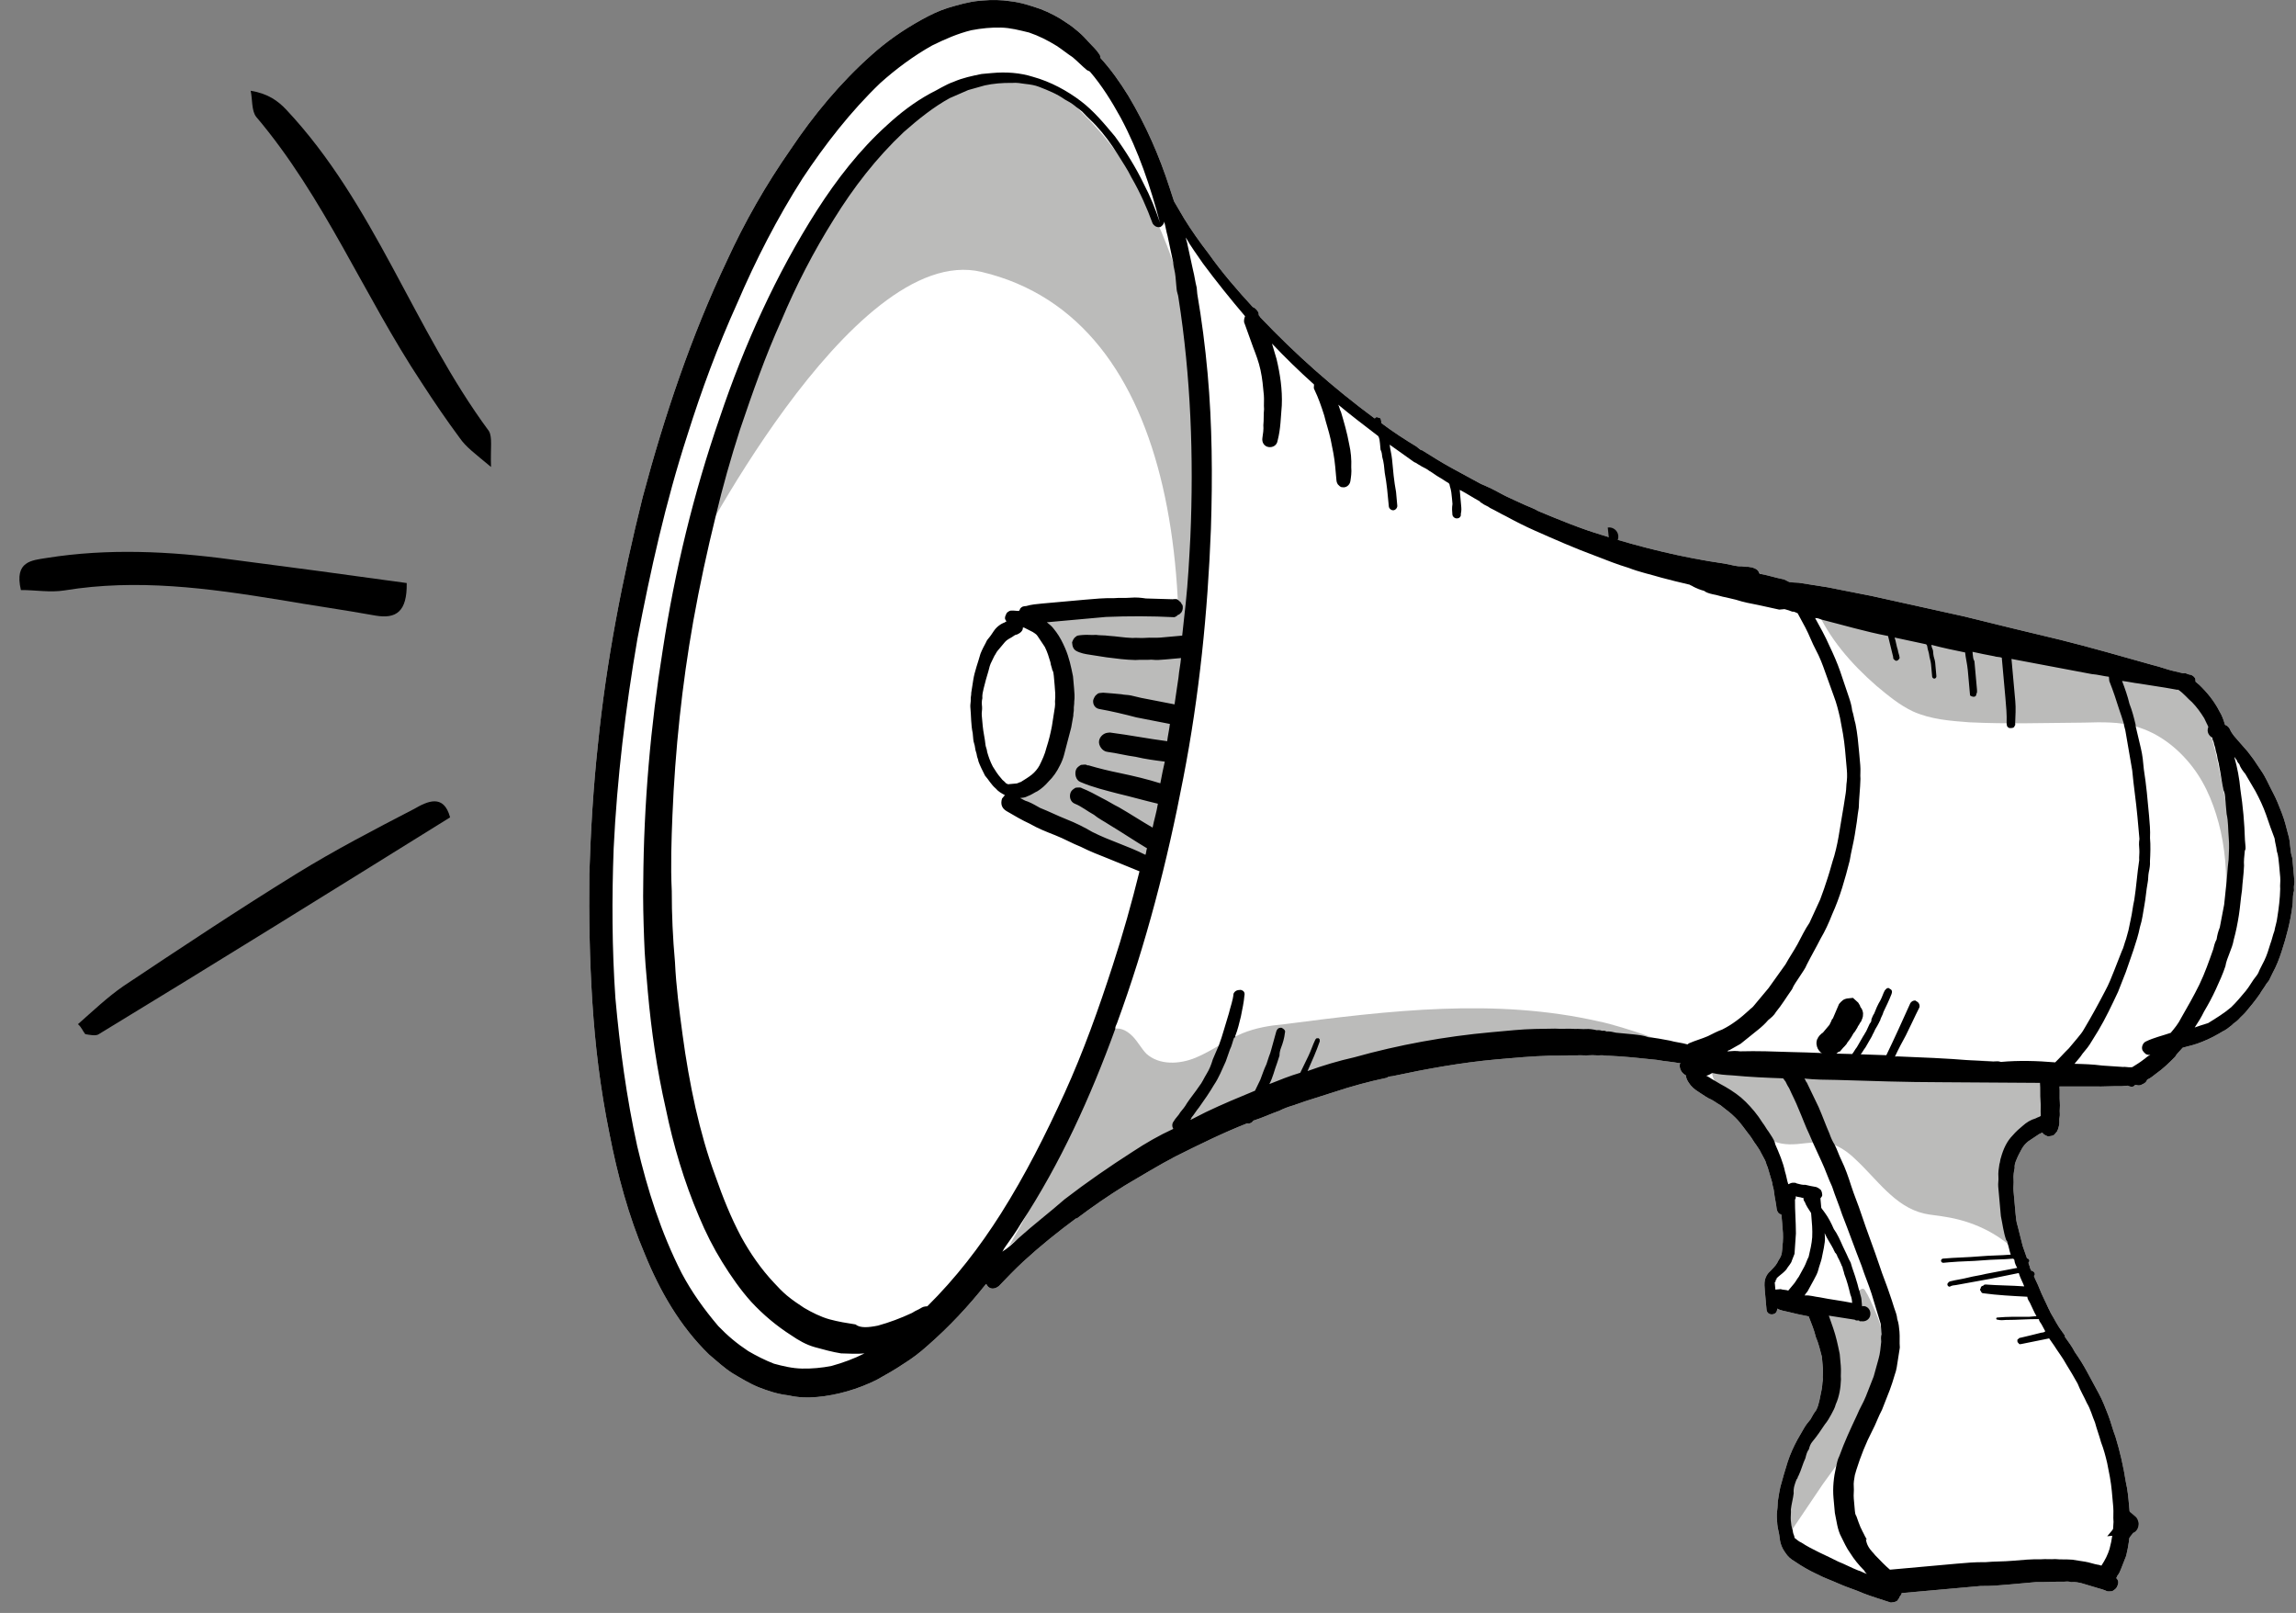 <svg width="84" height="59" viewBox="0 0 84 59" fill="none" xmlns="http://www.w3.org/2000/svg">
<rect x="0" y="0" width="84" height="59" fill="#808080" stroke="none"/>
<path d="M22.298 41.474C22.588 42.965 22.997 44.484 23.589 45.871C24.139 47.222 24.879 48.517 25.945 49.55C26.24 49.795 26.496 50.045 26.826 50.248C27.114 50.417 27.444 50.621 27.767 50.748C28.09 50.874 28.451 50.997 28.845 51.04C29.203 51.124 29.554 51.132 29.902 51.1C30.636 51.034 31.395 50.81 32.066 50.478C32.4 50.292 32.733 50.107 33.064 49.882C33.359 49.7 33.651 49.48 33.939 49.22C34.734 48.526 35.444 47.762 36.074 46.966C36.116 47.002 36.119 47.04 36.161 47.075C36.288 47.181 36.439 47.128 36.547 47.04C36.832 46.742 37.117 46.445 37.441 46.143C38.052 45.582 38.706 45.057 39.364 44.57L39.402 44.566C39.986 44.125 40.573 43.722 41.163 43.358C41.792 42.99 42.383 42.625 43.015 42.296C43.873 41.869 44.73 41.442 45.633 41.088C45.675 41.123 45.788 41.075 45.823 41.032L45.858 40.99C46.199 40.882 46.497 40.738 46.8 40.633C46.986 40.539 47.137 40.486 47.327 40.43C47.478 40.378 47.629 40.325 47.78 40.273C48.121 40.164 48.461 40.056 48.802 39.948C49.445 39.734 50.092 39.559 50.742 39.423C50.777 39.381 50.854 39.374 50.931 39.367C52.192 39.098 53.457 38.868 54.732 38.753C55.389 38.694 56.046 38.635 56.706 38.615C57.019 38.626 57.366 38.594 57.679 38.605C57.833 38.591 57.991 38.616 58.146 38.602C58.3 38.588 58.42 38.616 58.574 38.602C58.652 38.596 58.771 38.624 58.848 38.617C59.435 38.642 60.025 38.706 60.615 38.769C60.892 38.822 61.166 38.837 61.443 38.889L61.482 38.886C61.447 38.928 61.45 38.967 61.454 39.005C61.468 39.16 61.555 39.268 61.678 39.335C61.689 39.451 61.734 39.525 61.78 39.598C61.871 39.746 61.997 39.851 62.162 39.953C62.327 40.055 62.453 40.16 62.615 40.224C62.738 40.29 62.822 40.361 62.945 40.427C63.113 40.568 63.32 40.705 63.492 40.884C63.706 41.098 63.843 41.319 64.018 41.537C64.106 41.646 64.155 41.758 64.243 41.867C64.288 41.941 64.376 42.05 64.425 42.162C64.471 42.236 64.52 42.348 64.565 42.422C64.611 42.495 64.621 42.611 64.667 42.685C64.723 42.874 64.779 43.064 64.835 43.253C64.845 43.369 64.894 43.481 64.904 43.597C64.922 43.79 64.981 44.018 64.999 44.211C65.006 44.288 65.051 44.362 65.093 44.397C65.132 44.394 65.135 44.432 65.174 44.429L65.205 44.776C65.226 45.008 65.243 45.201 65.226 45.436C65.201 45.594 65.218 45.787 65.155 45.948C65.123 46.029 65.053 46.113 65.021 46.193C64.954 46.316 64.845 46.404 64.775 46.488C64.666 46.575 64.599 46.698 64.571 46.817C64.543 46.937 64.556 47.091 64.567 47.207L64.629 47.901C64.64 48.017 64.724 48.087 64.84 48.077C64.956 48.067 65.026 47.983 65.016 47.867C65.138 47.934 65.296 47.958 65.416 47.986C65.535 48.015 65.655 48.043 65.774 48.071C65.893 48.099 66.051 48.124 66.171 48.152C66.272 48.415 66.37 48.64 66.433 48.907C66.531 49.131 66.594 49.398 66.654 49.626L66.692 50.05C66.706 50.205 66.677 50.324 66.691 50.478C66.663 50.598 66.674 50.714 66.645 50.833C66.617 50.952 66.592 51.11 66.564 51.229C66.536 51.348 66.508 51.468 66.441 51.59C66.371 51.675 66.304 51.797 66.237 51.92C66.166 52.004 66.061 52.13 65.994 52.253C65.927 52.376 65.825 52.541 65.758 52.663C65.624 52.909 65.494 53.193 65.403 53.473C65.311 53.754 65.223 54.073 65.135 54.392C65.106 54.512 65.082 54.669 65.057 54.827C65.029 54.946 65.043 55.101 65.018 55.259C64.993 55.416 65.01 55.609 65.024 55.764C65.038 55.918 65.091 56.069 65.105 56.224C65.122 56.416 65.178 56.606 65.311 56.788C65.402 56.936 65.528 57.041 65.651 57.108C65.9 57.28 66.188 57.449 66.473 57.579C66.718 57.712 66.999 57.804 67.284 57.934C67.568 58.064 67.887 58.152 68.172 58.282C68.495 58.409 68.814 58.497 69.176 58.62C69.253 58.613 69.33 58.606 69.404 58.56C69.439 58.519 69.475 58.476 69.506 58.396C69.541 58.354 69.576 58.312 69.573 58.273L72.471 58.013C72.822 58.02 73.131 57.992 73.479 57.961L74.483 57.871C74.835 57.878 75.144 57.85 75.495 57.858C75.572 57.851 75.688 57.84 75.769 57.872C75.923 57.858 76.043 57.886 76.162 57.914C76.362 57.974 76.562 58.034 76.763 58.094C76.882 58.122 76.963 58.154 77.043 58.185C77.085 58.22 77.163 58.213 77.201 58.21C77.24 58.206 77.24 58.206 77.279 58.203C77.352 58.157 77.426 58.112 77.458 58.031C77.49 57.951 77.521 57.87 77.476 57.796C77.472 57.758 77.434 57.761 77.43 57.722C77.427 57.684 77.465 57.68 77.462 57.642C77.532 57.558 77.564 57.477 77.596 57.396C77.659 57.235 77.722 57.074 77.786 56.912C77.871 56.555 77.92 56.239 77.927 55.888C77.942 55.614 77.918 55.344 77.893 55.074C77.866 54.765 77.841 54.495 77.778 54.229C77.688 53.653 77.558 53.081 77.394 52.551C77.292 52.288 77.229 52.021 77.128 51.758C77.026 51.495 76.925 51.232 76.785 50.972C76.644 50.712 76.504 50.453 76.364 50.193C76.224 49.933 76.087 49.712 75.908 49.456C75.814 49.27 75.68 49.087 75.547 48.904C75.544 48.866 75.544 48.866 75.544 48.866C75.54 48.827 75.498 48.792 75.498 48.792C75.495 48.754 75.456 48.757 75.453 48.718C75.277 48.501 75.179 48.276 75.042 48.055C74.997 47.981 74.993 47.943 74.948 47.869C74.85 47.644 74.71 47.385 74.608 47.121C74.555 46.971 74.464 46.823 74.412 46.672C74.447 46.63 74.447 46.63 74.444 46.592C74.44 46.553 74.398 46.518 74.398 46.518C74.356 46.483 74.356 46.483 74.317 46.486C74.314 46.448 74.272 46.413 74.268 46.374C74.261 46.297 74.219 46.262 74.212 46.184C74.247 46.142 74.247 46.142 74.244 46.104C74.24 46.065 74.198 46.03 74.16 46.033C74.107 45.883 74.055 45.732 74.002 45.581C73.943 45.353 73.88 45.086 73.82 44.858C73.768 44.707 73.754 44.553 73.74 44.398L73.664 43.549C73.653 43.433 73.678 43.276 73.668 43.16C73.654 43.005 73.679 42.847 73.707 42.728C73.696 42.612 73.728 42.532 73.76 42.451C73.823 42.29 73.89 42.167 73.957 42.044C74.024 41.922 74.094 41.838 74.203 41.75C74.351 41.659 74.46 41.571 74.607 41.48C74.646 41.477 74.681 41.435 74.72 41.431C74.765 41.505 74.846 41.536 74.927 41.568C75.004 41.561 75.081 41.554 75.155 41.509L75.261 41.383C75.257 41.344 75.296 41.34 75.292 41.302C75.324 41.221 75.352 41.102 75.342 40.986C75.335 40.909 75.367 40.828 75.36 40.751C75.346 40.597 75.374 40.478 75.36 40.323C75.343 40.13 75.364 39.934 75.347 39.741C75.775 39.741 76.204 39.742 76.632 39.742C76.945 39.753 77.293 39.722 77.605 39.732L77.837 39.712C77.918 39.743 77.998 39.775 78.072 39.729C78.107 39.687 78.107 39.687 78.146 39.684C78.227 39.715 78.304 39.709 78.378 39.663C78.49 39.614 78.525 39.572 78.557 39.491C78.67 39.442 78.779 39.355 78.888 39.267C79.144 39.088 79.359 38.874 79.573 38.661C79.64 38.538 79.749 38.45 79.854 38.324C80.083 38.265 80.35 38.202 80.575 38.104C80.838 38.002 81.098 37.862 81.32 37.726C81.432 37.676 81.541 37.589 81.65 37.501C81.72 37.417 81.833 37.368 81.903 37.284C81.974 37.2 82.082 37.112 82.153 37.028C82.329 36.818 82.504 36.608 82.677 36.359C82.744 36.236 82.849 36.11 82.916 35.987C82.986 35.903 83.022 35.861 83.053 35.78C83.085 35.7 83.12 35.657 83.152 35.577C83.286 35.331 83.381 35.089 83.472 34.809C83.656 34.248 83.8 33.69 83.868 33.139C83.892 32.981 83.879 32.827 83.903 32.669C83.935 32.588 83.931 32.55 83.924 32.473C83.918 32.395 83.949 32.315 83.942 32.238L83.866 31.389C83.814 31.238 83.803 31.122 83.793 31.006C83.779 30.852 83.761 30.659 83.709 30.508C83.65 30.28 83.587 30.013 83.485 29.75C83.383 29.487 83.282 29.223 83.142 28.964C83.002 28.704 82.9 28.441 82.721 28.184C82.63 28.037 82.542 27.928 82.451 27.781C82.364 27.672 82.318 27.598 82.23 27.489C82.1 27.345 82.013 27.236 81.883 27.093C81.795 26.984 81.669 26.878 81.571 26.654C81.525 26.58 81.483 26.545 81.403 26.513C81.347 26.324 81.294 26.173 81.203 26.026C81.014 25.653 80.751 25.327 80.453 25.043L80.326 24.937L80.316 24.821C80.27 24.748 80.228 24.712 80.147 24.681C80.109 24.684 80.028 24.653 79.947 24.621L79.87 24.628C79.751 24.6 79.631 24.572 79.512 24.543C79.273 24.487 79.031 24.392 78.792 24.336C77.633 24.012 76.513 23.685 75.358 23.399C74.165 23.118 73.009 22.832 71.854 22.547C70.741 22.297 69.59 22.05 68.476 21.8C67.922 21.695 67.405 21.585 66.851 21.48C66.693 21.455 66.535 21.43 66.377 21.405C66.219 21.381 66.061 21.356 65.903 21.331C65.783 21.303 65.629 21.317 65.471 21.292C65.39 21.261 65.348 21.226 65.267 21.194C64.99 21.141 64.709 21.049 64.431 20.997L64.393 21C64.393 21 64.351 20.965 64.347 20.926C64.298 20.814 64.179 20.786 64.098 20.754C64.059 20.758 63.979 20.726 63.901 20.733C63.824 20.74 63.743 20.708 63.666 20.715C63.589 20.722 63.469 20.694 63.073 20.613C61.573 20.398 60.06 20.028 58.617 19.574C57.816 19.334 57.048 19.015 56.279 18.695C56.114 18.593 55.914 18.533 55.71 18.434C55.507 18.336 55.345 18.273 55.142 18.174C54.938 18.076 54.773 17.974 54.569 17.875C54.489 17.844 54.366 17.777 54.285 17.745C54.246 17.749 54.243 17.71 54.204 17.714C53.836 17.514 53.467 17.313 53.099 17.113C52.73 16.913 52.358 16.674 52.028 16.47C51.99 16.473 51.947 16.438 51.905 16.403L51.863 16.368L51.821 16.333C51.368 16.062 50.954 15.788 50.537 15.476C50.533 15.437 50.533 15.437 50.53 15.399C50.526 15.36 50.523 15.321 50.481 15.286C50.442 15.29 50.4 15.255 50.361 15.258C50.323 15.261 50.326 15.3 50.288 15.303C48.786 14.194 47.389 12.957 46.098 11.595C46.095 11.556 46.056 11.56 46.053 11.521C46.049 11.483 46.049 11.483 46.046 11.444C45.997 11.332 45.913 11.261 45.832 11.23C45.271 10.619 44.706 9.969 44.215 9.274C43.906 8.874 43.594 8.435 43.321 7.993C43.184 7.772 43.09 7.586 42.953 7.365C42.9 7.214 42.844 7.024 42.792 6.873C42.414 5.701 41.923 4.578 41.282 3.507C40.963 2.991 40.651 2.553 40.261 2.121C40.258 2.082 40.251 2.005 40.209 1.97C40.118 1.822 39.992 1.717 39.862 1.573C39.732 1.429 39.602 1.285 39.434 1.145C39.307 1.039 39.181 0.934 39.016 0.832C38.725 0.625 38.398 0.46 38.075 0.333C37.714 0.21 37.352 0.087 36.959 0.044C36.643 -0.005 36.292 -0.012 35.944 0.019L35.828 0.029C35.442 0.064 35.062 0.176 34.683 0.288C34.342 0.396 34.043 0.54 33.709 0.725C33.042 1.097 32.455 1.5 31.878 2.018C30.76 3.013 29.776 4.191 28.917 5.475C28.02 6.761 27.246 8.115 26.595 9.535C25.285 12.298 24.302 15.227 23.515 18.176C22.771 21.161 22.184 24.171 21.875 27.233C21.705 28.805 21.612 30.369 21.561 31.969C21.545 33.527 21.568 35.081 21.672 36.667C21.772 38.214 21.949 39.754 22.298 41.474Z" fill="white"/>
<path d="M25.151 20.754C25.151 20.754 31.128 8.817 35.903 9.944C43.185 11.663 44.185 21.922 42.306 31.778C42.306 31.778 48.133 12.113 39.373 3.913C39.373 3.913 34.63 -1.185 28.323 11.403L25.151 20.754Z" fill="#BBBBBA"/>
<path d="M64.208 41.054C64.341 41.236 64.439 41.461 64.646 41.598C64.941 41.844 65.373 41.883 65.759 41.848C66.145 41.813 66.528 41.74 66.925 41.821C67.283 41.906 67.617 42.148 67.873 42.397C68.68 43.142 69.314 44.135 70.389 44.389C70.627 44.445 70.901 44.459 71.179 44.512C72.127 44.66 73.061 45.082 73.745 45.76C73.598 44.995 73.487 44.188 73.34 43.423C73.273 43.118 73.246 42.809 73.337 42.529C73.433 42.287 73.647 42.073 73.865 41.898C74.153 41.638 74.48 41.375 74.772 41.155C74.807 41.112 74.842 41.071 74.877 41.028C74.912 40.986 74.906 40.909 74.899 40.832C74.874 40.562 74.889 40.288 74.864 40.018C74.854 39.902 74.84 39.748 74.83 39.632C74.725 39.33 74.398 39.165 74.118 39.074C72.632 38.585 71.02 38.846 69.464 38.869C68.723 38.858 67.979 38.808 67.237 38.797C66.651 38.772 66.068 38.785 65.485 38.799C65.018 38.802 64.512 38.809 64.045 38.812C63.813 38.833 63.578 38.815 63.346 38.836C63.192 38.849 62.953 38.793 62.805 38.884C62.58 38.982 62.608 39.291 62.703 39.477C62.808 39.779 63.06 39.989 63.313 40.2C63.566 40.411 63.941 40.688 64.208 41.054Z" fill="#BBBBBA"/>
<path d="M60.874 38.201C61.707 38.36 59.334 37.523 58.501 37.364C54.723 36.498 50.831 36.964 46.981 37.465C46.441 37.514 45.942 37.598 45.453 37.797C44.852 38.046 44.343 38.442 43.742 38.69C43.141 38.939 42.404 38.966 41.937 38.541C41.765 38.362 41.625 38.103 41.453 37.923C41.281 37.744 41.032 37.572 40.765 37.635C40.614 37.688 40.508 37.814 40.403 37.94C39.351 39.241 39.04 40.98 38.441 42.552C38.029 43.6 37.494 44.582 36.921 45.567C36.917 45.529 49.189 36.022 60.874 38.201Z" fill="#BBBBBA"/>
<path d="M37.86 22.179C37.87 22.723 38.224 23.197 38.501 23.677C38.782 24.197 38.992 24.8 39.086 25.415C39.106 25.646 39.124 25.839 39.102 26.035C39.081 26.232 38.983 26.435 38.881 26.6C38.451 27.456 38.06 28.308 37.336 28.918C37.227 29.005 37.157 29.089 37.129 29.209C37.136 29.286 37.223 29.395 37.269 29.468C37.613 29.826 38.027 30.101 38.476 30.332C38.964 30.561 39.445 30.712 39.933 30.941C40.544 31.236 41.133 31.728 41.8 31.785C41.839 31.781 41.878 31.778 41.878 31.778C41.916 31.774 41.913 31.735 41.948 31.694C42.215 31.203 42.441 30.677 42.628 30.154C42.716 29.835 42.804 29.516 42.892 29.197C43.037 28.639 43.139 28.046 43.284 27.488C43.4 27.05 43.478 26.615 43.552 26.141C43.602 25.826 43.651 25.51 43.662 25.198C43.673 24.886 43.684 24.573 43.695 24.261C43.706 23.949 43.678 23.64 43.647 23.293C43.619 22.984 43.591 22.675 43.56 22.328C43.553 22.251 43.543 22.135 43.423 22.107C43.381 22.072 43.343 22.075 43.265 22.082C43.188 22.089 43.111 22.096 43.03 22.064C42.717 22.053 42.37 22.085 42.057 22.074C41.706 22.067 41.397 22.094 41.046 22.087C40.733 22.076 40.385 22.108 40.073 22.097C39.722 22.089 39.413 22.117 39.061 22.11C38.749 22.099 38.401 22.13 38.089 22.119C38.095 22.197 37.86 22.179 37.86 22.179Z" fill="#BBBBBA"/>
<path d="M80.62 36C81.437 34.253 81.65 32.289 81.248 30.419C81.056 29.58 80.748 28.752 80.218 28.06C79.689 27.369 78.976 26.81 78.137 26.574C77.537 26.395 76.876 26.415 76.255 26.432C74.854 26.442 73.456 26.489 72.047 26.421C71.342 26.368 70.636 26.315 69.986 26.023C69.498 25.794 69.077 25.443 68.656 25.092C67.726 24.281 66.902 23.343 66.408 22.182C67.107 22.158 67.795 22.446 68.505 22.538C69.098 22.64 69.678 22.588 70.267 22.652C71.135 22.768 71.942 23.085 72.785 23.359C74.786 23.958 76.862 24.082 78.852 24.565C79.13 24.618 79.372 24.713 79.618 24.846C79.906 25.015 80.165 25.303 80.347 25.598C80.712 26.187 80.89 26.872 81.069 27.556C81.208 28.244 81.348 28.931 81.488 29.619C81.69 30.573 81.893 31.528 81.709 32.517C81.607 33.11 81.346 33.678 81.514 34.247L80.62 36Z" fill="#BBBBBA"/>
<path d="M68.974 49.418C69.005 50.193 68.762 50.955 68.438 51.684C68.311 52.007 68.145 52.333 67.938 52.624C67.765 52.873 67.593 53.122 67.379 53.335C67.136 53.669 66.928 53.959 66.686 54.292C66.239 54.955 65.792 55.618 65.345 56.28C65.227 55.396 65.066 54.477 65.422 53.667C65.552 53.383 65.721 53.095 65.894 52.846C66.372 52.103 66.847 51.321 66.883 50.423C66.961 49.56 66.611 48.697 66.573 47.844C66.925 47.852 67.241 47.901 67.592 47.908C67.669 47.901 67.75 47.933 67.785 47.891C67.971 47.796 67.908 47.53 67.933 47.372C67.961 47.253 68.137 47.042 68.228 47.19C68.365 47.411 68.463 47.636 68.561 47.86C68.659 48.085 68.757 48.309 68.82 48.576C68.883 48.843 68.95 49.148 68.974 49.418Z" fill="#BBBBBA"/>
<path d="M44.819 37.66C44.879 37.46 44.938 37.26 44.998 37.06C45.055 36.822 45.15 36.58 45.168 36.345C45.199 36.264 45.273 36.218 45.351 36.212L45.389 36.208C45.509 36.236 45.554 36.31 45.526 36.429C45.508 36.664 45.452 36.903 45.399 37.18C45.342 37.418 45.286 37.657 45.191 37.899C45.191 37.899 45.191 37.899 45.194 37.938C45.008 38.032 44.822 38.127 44.635 38.221C44.699 38.06 44.759 37.86 44.819 37.66ZM73.413 26.453C73.529 26.443 73.609 26.474 73.725 26.464L73.729 26.503C73.732 26.541 73.694 26.545 73.697 26.583C73.662 26.625 73.623 26.629 73.585 26.632C73.546 26.636 73.507 26.639 73.465 26.604C73.423 26.569 73.419 26.53 73.413 26.453C73.416 26.492 73.416 26.492 73.413 26.453ZM21.672 36.667C21.568 35.081 21.545 33.527 21.561 31.969C21.612 30.369 21.705 28.805 21.875 27.233C22.184 24.171 22.771 21.161 23.515 18.176C24.302 15.227 25.285 12.298 26.595 9.535C27.246 8.115 28.02 6.761 28.917 5.475C29.776 4.191 30.76 3.013 31.878 2.018C32.455 1.5 33.042 1.097 33.709 0.725C34.043 0.54 34.342 0.396 34.683 0.288C35.062 0.176 35.442 0.064 35.828 0.029L35.944 0.019C36.292 -0.012 36.643 -0.005 36.959 0.044C37.352 0.087 37.714 0.21 38.075 0.333C38.398 0.46 38.725 0.625 39.016 0.832C39.181 0.934 39.307 1.039 39.434 1.145C39.602 1.285 39.732 1.429 39.862 1.573C39.992 1.717 40.118 1.822 40.209 1.97C40.251 2.005 40.258 2.082 40.261 2.121C40.651 2.553 40.963 2.991 41.282 3.507C41.923 4.578 42.414 5.701 42.792 6.873C42.844 7.024 42.9 7.214 42.953 7.365C43.09 7.586 43.184 7.772 43.321 7.993C43.594 8.435 43.906 8.874 44.215 9.274C44.706 9.969 45.271 10.619 45.832 11.23C45.913 11.261 45.997 11.332 46.046 11.444C46.049 11.483 46.049 11.483 46.053 11.521C46.056 11.56 46.095 11.556 46.098 11.595C47.389 12.957 48.786 14.194 50.288 15.303C50.326 15.3 50.323 15.261 50.361 15.258C50.4 15.255 50.442 15.29 50.481 15.286C50.523 15.321 50.526 15.36 50.53 15.399C50.533 15.437 50.533 15.437 50.537 15.476C50.954 15.788 51.368 16.062 51.821 16.333L51.863 16.368L51.905 16.403C51.947 16.438 51.99 16.473 52.028 16.47C52.358 16.674 52.73 16.913 53.099 17.113C53.467 17.313 53.836 17.514 54.204 17.714C54.243 17.71 54.246 17.749 54.285 17.745C54.366 17.777 54.489 17.844 54.569 17.875C54.773 17.974 54.938 18.076 55.142 18.174C55.345 18.273 55.507 18.336 55.71 18.434C55.914 18.533 56.114 18.593 56.279 18.695C57.048 19.015 57.816 19.334 58.617 19.574C60.06 20.028 61.573 20.398 63.073 20.613C63.469 20.694 63.589 20.722 63.666 20.715C63.743 20.708 63.824 20.74 63.901 20.733C63.979 20.726 64.059 20.758 64.098 20.754C64.179 20.786 64.298 20.814 64.347 20.926C64.351 20.965 64.393 21 64.393 21L64.431 20.997C64.709 21.049 64.99 21.141 65.267 21.194C65.348 21.226 65.39 21.261 65.471 21.292C65.629 21.317 65.783 21.303 65.903 21.331C66.061 21.356 66.219 21.381 66.377 21.405C66.535 21.43 66.693 21.455 66.851 21.48C67.405 21.585 67.922 21.695 68.476 21.8C69.59 22.05 70.741 22.297 71.854 22.547C73.009 22.832 74.165 23.118 75.358 23.399C76.513 23.685 77.633 24.012 78.792 24.336C79.031 24.392 79.273 24.487 79.512 24.543C79.631 24.572 79.751 24.6 79.87 24.628L79.947 24.621C80.028 24.653 80.109 24.684 80.147 24.681C80.228 24.712 80.27 24.748 80.316 24.821L80.326 24.937L80.453 25.043C80.751 25.327 81.014 25.653 81.203 26.026C81.294 26.173 81.347 26.324 81.403 26.513C81.483 26.545 81.525 26.58 81.571 26.654C81.669 26.878 81.795 26.984 81.883 27.093C82.013 27.236 82.1 27.345 82.23 27.489C82.318 27.598 82.364 27.672 82.451 27.781C82.542 27.928 82.63 28.037 82.721 28.184C82.9 28.441 83.002 28.704 83.142 28.964C83.282 29.223 83.383 29.487 83.485 29.75C83.587 30.013 83.65 30.28 83.709 30.508C83.761 30.659 83.779 30.852 83.793 31.006C83.803 31.122 83.814 31.238 83.866 31.389L83.942 32.238C83.949 32.315 83.918 32.395 83.924 32.473C83.931 32.55 83.935 32.588 83.903 32.669C83.879 32.827 83.892 32.981 83.868 33.139C83.8 33.69 83.656 34.248 83.472 34.809C83.381 35.089 83.286 35.331 83.152 35.577C83.12 35.657 83.085 35.7 83.053 35.78C83.022 35.861 82.986 35.903 82.916 35.987C82.849 36.11 82.744 36.236 82.677 36.359C82.504 36.608 82.329 36.818 82.153 37.028C82.082 37.112 81.974 37.2 81.903 37.284C81.833 37.368 81.72 37.417 81.65 37.501C81.541 37.589 81.432 37.676 81.32 37.726C81.098 37.862 80.838 38.002 80.575 38.104C80.35 38.202 80.083 38.265 79.854 38.324C79.749 38.45 79.64 38.538 79.573 38.661C79.359 38.874 79.144 39.088 78.888 39.267C78.779 39.355 78.67 39.442 78.557 39.491C78.525 39.572 78.49 39.614 78.378 39.663C78.304 39.709 78.227 39.715 78.146 39.684C78.107 39.687 78.107 39.687 78.072 39.729C77.998 39.775 77.918 39.743 77.837 39.712L77.605 39.732C77.293 39.722 76.945 39.753 76.632 39.742C76.204 39.742 75.775 39.741 75.347 39.741C75.364 39.934 75.343 40.13 75.36 40.323C75.374 40.478 75.346 40.597 75.36 40.751C75.367 40.828 75.335 40.909 75.342 40.986C75.352 41.102 75.324 41.221 75.292 41.302C75.296 41.34 75.257 41.344 75.261 41.383L75.155 41.509C75.081 41.554 75.004 41.561 74.927 41.568C74.846 41.536 74.765 41.505 74.72 41.431C74.681 41.435 74.646 41.477 74.607 41.48C74.46 41.571 74.351 41.659 74.203 41.75C74.094 41.838 74.024 41.922 73.957 42.044C73.89 42.167 73.823 42.29 73.76 42.451C73.728 42.532 73.696 42.612 73.707 42.728C73.679 42.847 73.654 43.005 73.668 43.16C73.678 43.276 73.653 43.433 73.664 43.549L73.74 44.398C73.754 44.553 73.768 44.707 73.82 44.858C73.88 45.086 73.943 45.353 74.002 45.581C74.055 45.732 74.107 45.883 74.16 46.033C74.198 46.03 74.24 46.065 74.244 46.104C74.247 46.142 74.247 46.142 74.212 46.184C74.219 46.262 74.261 46.297 74.268 46.374C74.272 46.413 74.314 46.448 74.317 46.486C74.356 46.483 74.356 46.483 74.398 46.518C74.398 46.518 74.44 46.553 74.444 46.592C74.447 46.63 74.447 46.63 74.412 46.672C74.464 46.823 74.555 46.971 74.608 47.121C74.71 47.385 74.85 47.644 74.948 47.869C74.993 47.943 74.997 47.981 75.042 48.055C75.179 48.276 75.277 48.501 75.453 48.718C75.456 48.757 75.495 48.754 75.498 48.792C75.498 48.792 75.54 48.827 75.544 48.866C75.544 48.866 75.544 48.866 75.547 48.904C75.68 49.087 75.814 49.27 75.908 49.456C76.087 49.712 76.224 49.933 76.364 50.193C76.504 50.453 76.644 50.712 76.785 50.972C76.925 51.232 77.026 51.495 77.128 51.758C77.229 52.021 77.292 52.288 77.394 52.551C77.558 53.081 77.688 53.653 77.778 54.229C77.841 54.495 77.866 54.765 77.893 55.074C77.918 55.344 77.942 55.614 77.927 55.888C77.92 56.239 77.871 56.555 77.786 56.912C77.722 57.074 77.659 57.235 77.596 57.396C77.564 57.477 77.532 57.558 77.462 57.642C77.465 57.68 77.427 57.684 77.43 57.722C77.434 57.761 77.472 57.758 77.476 57.796C77.521 57.87 77.49 57.951 77.458 58.031C77.426 58.112 77.352 58.157 77.279 58.203C77.24 58.206 77.24 58.206 77.201 58.21C77.163 58.213 77.085 58.22 77.043 58.185C76.963 58.154 76.882 58.122 76.763 58.094C76.562 58.034 76.362 57.974 76.162 57.914C76.043 57.886 75.923 57.858 75.769 57.872C75.688 57.84 75.572 57.851 75.495 57.858C75.144 57.85 74.835 57.878 74.483 57.871L73.479 57.961C73.131 57.992 72.822 58.02 72.471 58.013L69.573 58.273C69.576 58.312 69.541 58.354 69.506 58.396C69.475 58.476 69.439 58.519 69.404 58.56C69.33 58.606 69.253 58.613 69.176 58.62C68.814 58.497 68.495 58.409 68.172 58.282C67.887 58.152 67.568 58.064 67.284 57.934C66.999 57.804 66.718 57.712 66.473 57.579C66.188 57.449 65.9 57.28 65.651 57.108C65.528 57.041 65.402 56.936 65.311 56.788C65.178 56.606 65.122 56.416 65.105 56.224C65.091 56.069 65.038 55.918 65.024 55.764C65.01 55.609 64.993 55.416 65.018 55.259C65.043 55.101 65.029 54.946 65.057 54.827C65.082 54.669 65.106 54.512 65.135 54.392C65.223 54.073 65.311 53.754 65.403 53.473C65.494 53.193 65.624 52.909 65.758 52.663C65.825 52.541 65.927 52.376 65.994 52.253C66.061 52.13 66.166 52.004 66.237 51.92C66.304 51.797 66.371 51.675 66.441 51.59C66.508 51.468 66.536 51.348 66.564 51.229C66.592 51.11 66.617 50.952 66.645 50.833C66.674 50.714 66.663 50.598 66.691 50.478C66.677 50.324 66.706 50.205 66.692 50.05L66.654 49.626C66.594 49.398 66.531 49.131 66.433 48.907C66.37 48.64 66.272 48.415 66.171 48.152C66.051 48.124 65.893 48.099 65.774 48.071C65.655 48.043 65.535 48.015 65.416 47.986C65.296 47.958 65.138 47.934 65.016 47.867C65.026 47.983 64.956 48.067 64.84 48.077C64.724 48.087 64.64 48.017 64.629 47.901L64.567 47.207C64.556 47.091 64.543 46.937 64.571 46.817C64.599 46.698 64.666 46.575 64.775 46.488C64.845 46.404 64.954 46.316 65.021 46.193C65.053 46.113 65.123 46.029 65.155 45.948C65.218 45.787 65.201 45.594 65.226 45.436C65.243 45.201 65.226 45.008 65.205 44.776L65.174 44.429C65.135 44.432 65.132 44.394 65.093 44.397C65.051 44.362 65.006 44.288 64.999 44.211C64.981 44.018 64.922 43.79 64.904 43.597C64.894 43.481 64.845 43.369 64.835 43.253C64.779 43.064 64.723 42.874 64.667 42.685C64.621 42.611 64.611 42.495 64.565 42.422C64.52 42.348 64.471 42.236 64.425 42.162C64.376 42.05 64.288 41.941 64.243 41.867C64.155 41.758 64.106 41.646 64.018 41.537C63.843 41.319 63.706 41.098 63.492 40.884C63.32 40.705 63.113 40.568 62.945 40.427C62.822 40.361 62.738 40.29 62.615 40.224C62.453 40.16 62.327 40.055 62.162 39.953C61.997 39.851 61.871 39.746 61.78 39.598C61.734 39.525 61.689 39.451 61.678 39.335C61.555 39.268 61.468 39.16 61.454 39.005C61.45 38.967 61.447 38.928 61.482 38.886L61.443 38.889C61.166 38.837 60.892 38.822 60.615 38.769C60.025 38.706 59.435 38.642 58.848 38.617C58.771 38.624 58.652 38.596 58.574 38.602C58.42 38.616 58.3 38.588 58.146 38.602C57.991 38.616 57.833 38.591 57.679 38.605C57.366 38.594 57.019 38.626 56.706 38.615C56.046 38.635 55.389 38.694 54.732 38.753C53.457 38.868 52.192 39.098 50.931 39.367C50.854 39.374 50.777 39.381 50.742 39.423C50.092 39.559 49.445 39.734 48.802 39.948C48.461 40.056 48.121 40.164 47.78 40.273C47.629 40.325 47.478 40.378 47.327 40.43C47.137 40.486 46.986 40.539 46.8 40.633C46.497 40.738 46.199 40.882 45.858 40.99L45.823 41.032C45.788 41.075 45.675 41.123 45.633 41.088C44.73 41.442 43.873 41.869 43.015 42.296C42.383 42.625 41.792 42.99 41.163 43.358C40.573 43.722 39.986 44.125 39.402 44.566L39.364 44.57C38.706 45.057 38.052 45.582 37.441 46.143C37.117 46.445 36.832 46.742 36.547 47.04C36.439 47.128 36.288 47.181 36.161 47.075C36.119 47.04 36.116 47.002 36.074 46.966C35.444 47.762 34.734 48.526 33.939 49.22C33.651 49.48 33.359 49.7 33.064 49.882C32.733 50.107 32.4 50.292 32.066 50.478C31.395 50.81 30.636 51.034 29.902 51.1C29.554 51.132 29.203 51.124 28.845 51.04C28.451 50.997 28.09 50.874 27.767 50.748C27.444 50.621 27.114 50.417 26.826 50.248C26.496 50.045 26.24 49.795 25.945 49.55C24.879 48.517 24.139 47.222 23.589 45.871C22.997 44.484 22.588 42.965 22.298 41.474C21.949 39.754 21.772 38.214 21.672 36.667ZM37.786 23.119C37.663 23.052 37.583 23.02 37.46 22.954C37.46 22.954 37.46 22.954 37.421 22.957C37.432 23.073 37.323 23.16 37.21 23.209C37.133 23.216 37.098 23.259 37.024 23.304C36.95 23.349 36.838 23.399 36.767 23.483L36.486 23.819C36.451 23.861 36.419 23.942 36.384 23.984C36.352 24.065 36.317 24.107 36.285 24.188C36.218 24.31 36.19 24.429 36.162 24.549C36.102 24.749 36.042 24.948 35.986 25.187C35.958 25.306 35.929 25.425 35.94 25.541C35.911 25.66 35.918 25.738 35.929 25.854C35.939 25.969 35.908 26.05 35.918 26.166L35.953 26.552C35.973 26.783 36.033 27.011 36.054 27.243C36.061 27.32 36.106 27.394 36.117 27.51C36.172 27.699 36.225 27.85 36.32 28.036C36.411 28.183 36.502 28.331 36.632 28.475C36.677 28.549 36.758 28.58 36.804 28.654C36.842 28.65 36.846 28.689 36.884 28.686L37.194 28.658C37.232 28.654 37.306 28.609 37.345 28.605C37.492 28.514 37.64 28.423 37.749 28.335C37.858 28.248 37.963 28.122 38.03 27.999C38.129 27.796 38.227 27.592 38.284 27.354C38.375 27.073 38.432 26.835 38.485 26.558C38.51 26.4 38.534 26.242 38.559 26.084C38.584 25.926 38.612 25.807 38.598 25.653C38.62 25.456 38.602 25.263 38.585 25.07L38.554 24.723C38.547 24.646 38.54 24.569 38.494 24.495C38.487 24.418 38.442 24.344 38.431 24.228C38.375 24.038 38.319 23.849 38.225 23.663C38.134 23.515 38.046 23.407 37.955 23.259C37.909 23.186 37.828 23.154 37.786 23.119ZM80.786 37.423C81.081 37.241 81.377 37.059 81.63 36.842C81.809 36.67 81.985 36.46 82.161 36.249C82.301 36.081 82.4 35.878 82.541 35.709C82.611 35.625 82.643 35.545 82.674 35.464C82.741 35.341 82.773 35.261 82.84 35.138C82.938 34.934 82.998 34.735 83.058 34.535C83.122 34.373 83.146 34.215 83.21 34.054C83.235 33.896 83.298 33.735 83.319 33.539C83.369 33.223 83.415 32.869 83.422 32.518C83.408 32.363 83.437 32.244 83.423 32.09L83.381 31.627C83.367 31.472 83.35 31.279 83.297 31.128C83.284 30.974 83.231 30.823 83.217 30.669C83.165 30.518 83.116 30.406 83.063 30.255C83.011 30.104 82.958 29.953 82.906 29.802C82.8 29.5 82.657 29.202 82.517 28.942C82.38 28.721 82.285 28.535 82.149 28.314C82.061 28.205 81.973 28.096 81.921 27.945C81.879 27.91 81.833 27.836 81.83 27.798C81.787 27.763 81.784 27.724 81.742 27.689C81.854 28.068 81.931 28.489 81.965 28.875C82.059 29.489 82.115 30.106 82.132 30.727L82.149 30.92C82.156 30.998 82.163 31.075 82.128 31.117C82.107 31.313 82.085 31.51 82.099 31.664C82.088 31.976 82.039 32.292 82.024 32.566C81.975 32.881 81.96 33.155 81.911 33.471C81.861 33.786 81.808 34.063 81.72 34.383C81.695 34.54 81.632 34.702 81.569 34.863C81.505 35.024 81.442 35.186 81.417 35.343C81.326 35.624 81.195 35.908 81.065 36.192C80.935 36.476 80.801 36.722 80.632 37.009C80.534 37.213 80.431 37.377 80.294 37.584C80.445 37.532 80.596 37.479 80.786 37.423ZM76.914 38.977C77.149 38.995 77.423 39.01 77.659 39.027C77.775 39.017 77.855 39.048 77.971 39.038L78.01 39.035C78.157 38.944 78.305 38.852 78.414 38.765C78.488 38.719 78.558 38.635 78.671 38.586C78.632 38.59 78.593 38.593 78.513 38.561C78.47 38.526 78.428 38.491 78.383 38.417C78.334 38.305 78.397 38.144 78.51 38.095C78.808 37.951 79.114 37.885 79.416 37.78C79.557 37.612 79.697 37.443 79.796 37.24C80.032 36.83 80.267 36.419 80.465 36.013C80.662 35.606 80.817 35.164 80.972 34.722C81 34.603 81.028 34.484 81.095 34.361C81.12 34.203 81.148 34.084 81.212 33.923C81.265 33.645 81.317 33.368 81.371 33.091C81.392 32.895 81.413 32.698 81.434 32.502C81.481 32.148 81.488 31.797 81.534 31.442C81.548 31.169 81.563 30.895 81.538 30.625C81.514 30.355 81.525 30.043 81.462 29.776C81.441 29.544 81.424 29.352 81.407 29.159C81.4 29.081 81.393 29.004 81.344 28.892C81.277 28.587 81.253 28.316 81.187 28.011C81.176 27.895 81.127 27.783 81.117 27.667C81.11 27.59 81.061 27.478 81.054 27.401C81.047 27.323 81.001 27.25 80.994 27.172C80.991 27.134 80.945 27.06 80.942 27.021L80.938 26.983C80.816 26.916 80.724 26.769 80.788 26.608C80.788 26.608 80.788 26.608 80.784 26.569C80.735 26.456 80.69 26.383 80.641 26.27C80.504 26.049 80.371 25.867 80.199 25.688C80.03 25.547 79.897 25.365 79.69 25.228L79.651 25.231C79.493 25.206 79.374 25.178 79.216 25.154C78.9 25.104 78.584 25.055 78.268 25.005C78.071 24.984 77.833 24.928 77.636 24.907C77.737 25.17 77.843 25.471 77.905 25.738C78.007 26.001 78.066 26.23 78.129 26.496C78.133 26.535 78.133 26.535 78.136 26.573C78.199 26.84 78.262 27.107 78.325 27.373C78.388 27.64 78.409 27.872 78.433 28.142C78.524 28.717 78.572 29.258 78.624 29.837C78.648 30.107 78.673 30.377 78.659 30.651C78.683 30.921 78.672 31.233 78.657 31.506C78.668 31.622 78.643 31.78 78.615 31.899C78.587 32.019 78.6 32.173 78.572 32.292C78.519 32.569 78.505 32.843 78.452 33.12C78.399 33.397 78.381 33.632 78.29 33.913C78.237 34.19 78.145 34.47 78.053 34.751C77.962 35.032 77.867 35.274 77.775 35.554C77.68 35.796 77.585 36.038 77.49 36.28C77.261 36.768 77.032 37.255 76.761 37.707C76.659 37.872 76.557 38.037 76.455 38.202C76.353 38.367 76.209 38.496 76.107 38.661C76.036 38.745 75.966 38.829 75.896 38.913C76.247 38.921 76.559 38.931 76.914 38.977ZM75.19 38.86C75.369 38.688 75.51 38.52 75.689 38.348C75.795 38.222 75.9 38.096 76.006 37.97C76.111 37.843 76.181 37.759 76.248 37.637C76.519 37.184 76.787 36.693 77.019 36.245C77.153 35.999 77.248 35.757 77.343 35.515C77.438 35.273 77.533 35.031 77.628 34.789C77.695 34.666 77.72 34.509 77.783 34.347C77.811 34.228 77.843 34.147 77.871 34.028C77.9 33.909 77.924 33.751 77.953 33.632C78.009 33.393 78.027 33.158 78.083 32.92C78.158 32.446 78.19 31.938 78.264 31.464C78.254 31.348 78.279 31.19 78.268 31.075C78.258 30.959 78.247 30.843 78.272 30.685L78.199 29.875C78.147 29.296 78.06 28.759 78.008 28.18C77.928 27.72 77.847 27.261 77.764 26.762C77.757 26.685 77.708 26.573 77.697 26.457C77.641 26.268 77.589 26.117 77.536 25.966C77.428 25.625 77.319 25.285 77.169 24.91L77.155 24.755C76.958 24.734 76.758 24.674 76.523 24.656C75.533 24.473 74.581 24.286 73.591 24.103L73.73 25.647C73.754 25.917 73.736 26.152 73.725 26.464L73.729 26.503C73.732 26.541 73.694 26.545 73.697 26.583C73.662 26.625 73.623 26.629 73.585 26.632C73.546 26.636 73.507 26.639 73.465 26.604C73.423 26.569 73.419 26.53 73.416 26.492L73.413 26.453C73.424 26.141 73.396 25.832 73.368 25.523L73.236 24.057C73.156 24.025 73.04 24.036 72.959 24.004C72.681 23.951 72.404 23.898 72.165 23.842L72.176 23.958C72.183 24.035 72.19 24.112 72.235 24.186L72.329 25.228C72.332 25.266 72.339 25.344 72.304 25.386C72.311 25.463 72.237 25.508 72.156 25.477C72.118 25.48 72.114 25.442 72.076 25.445C72.072 25.407 72.069 25.368 72.069 25.368L71.993 24.519C71.972 24.287 71.912 24.059 71.895 23.866C71.498 23.785 71.101 23.704 70.662 23.588L70.666 23.627C70.673 23.704 70.715 23.739 70.722 23.816L70.732 23.932C70.743 24.047 70.788 24.121 70.799 24.237L70.844 24.739C70.847 24.777 70.812 24.82 70.773 24.823C70.735 24.826 70.693 24.791 70.689 24.753L70.647 24.29C70.637 24.174 70.588 24.061 70.578 23.946C70.571 23.869 70.522 23.756 70.515 23.679C70.511 23.64 70.508 23.602 70.466 23.567C70.069 23.486 69.711 23.401 69.314 23.32C69.367 23.471 69.38 23.625 69.433 23.776C69.44 23.854 69.489 23.966 69.496 24.043C69.499 24.082 69.499 24.082 69.464 24.123C69.464 24.123 69.429 24.166 69.39 24.169C69.352 24.173 69.352 24.173 69.31 24.137C69.268 24.102 69.268 24.102 69.264 24.064L69.261 24.025C69.198 23.759 69.138 23.53 69.075 23.264C68.243 23.105 67.443 22.866 66.646 22.665C66.565 22.633 66.484 22.602 66.407 22.609C66.593 22.942 66.778 23.276 66.925 23.613C67.069 23.911 67.216 24.248 67.321 24.55C67.426 24.851 67.535 25.192 67.64 25.494C67.692 25.645 67.748 25.834 67.762 25.988C67.815 26.139 67.829 26.294 67.885 26.483C67.954 26.827 67.986 27.174 68.017 27.522L68.058 27.985C68.076 28.178 68.051 28.336 68.065 28.49C68.058 28.841 68.011 29.195 68.004 29.546C67.979 29.704 67.955 29.862 67.933 30.058C67.908 30.216 67.884 30.374 67.859 30.532C67.809 30.847 67.721 31.166 67.672 31.482C67.499 32.159 67.323 32.797 67.03 33.446C66.903 33.769 66.773 34.053 66.604 34.34C66.439 34.667 66.27 34.954 66.105 35.28C66.041 35.442 65.936 35.568 65.834 35.733C65.732 35.897 65.626 36.023 65.563 36.185C65.355 36.476 65.186 36.763 64.975 37.016C64.908 37.138 64.799 37.226 64.69 37.314C64.585 37.44 64.441 37.57 64.332 37.657C64.114 37.832 63.896 38.008 63.678 38.183C63.53 38.274 63.418 38.323 63.27 38.414C63.232 38.417 63.232 38.417 63.196 38.459C63.351 38.446 63.506 38.432 63.664 38.456C64.285 38.439 64.91 38.461 65.535 38.483C66.276 38.494 67.021 38.544 67.762 38.555C67.832 38.471 67.864 38.39 67.934 38.306C68.001 38.183 68.103 38.019 68.17 37.896C68.205 37.854 68.237 37.773 68.272 37.731C68.304 37.65 68.371 37.528 68.403 37.447C68.438 37.405 68.473 37.363 68.466 37.286C68.498 37.205 68.529 37.124 68.564 37.082C68.628 36.921 68.691 36.76 68.793 36.595C68.86 36.472 68.888 36.353 68.955 36.23C68.99 36.188 69.026 36.146 69.064 36.142C69.103 36.139 69.103 36.139 69.145 36.174C69.226 36.206 69.233 36.283 69.201 36.364C69.106 36.606 69.007 36.809 68.909 37.012C68.88 37.132 68.81 37.216 68.782 37.335C68.747 37.377 68.75 37.416 68.715 37.458C68.683 37.538 68.613 37.623 68.581 37.703C68.55 37.784 68.514 37.826 68.483 37.907C68.416 38.029 68.314 38.194 68.247 38.317C68.177 38.401 68.145 38.482 68.075 38.566C68.387 38.577 68.7 38.587 69.012 38.598C69.308 37.988 69.6 37.339 69.892 36.691C69.928 36.648 69.963 36.606 70.04 36.599C70.079 36.596 70.079 36.596 70.121 36.631C70.202 36.663 70.251 36.775 70.219 36.856C70.053 37.182 69.891 37.547 69.726 37.873C69.592 38.118 69.459 38.364 69.328 38.648C69.367 38.644 69.406 38.641 69.406 38.641C70.305 38.677 71.204 38.712 72.106 38.787C72.38 38.801 72.654 38.816 72.928 38.83L72.967 38.826C73.044 38.819 73.121 38.813 73.202 38.844C73.859 38.785 74.522 38.803 75.19 38.86ZM68.504 56.774C68.546 56.809 68.591 56.883 68.633 56.918C68.805 57.097 68.977 57.276 69.145 57.417L71.58 57.198C71.927 57.167 72.275 57.135 72.626 57.143C72.974 57.111 73.287 57.122 73.634 57.091C73.982 57.06 74.33 57.029 74.681 57.036C74.836 57.022 75.032 57.043 75.187 57.029C75.383 57.05 75.577 57.033 75.812 57.051C75.97 57.076 76.128 57.1 76.286 57.125C76.444 57.15 76.606 57.213 76.763 57.238C76.802 57.234 76.844 57.269 76.883 57.266C77.02 57.059 77.119 56.856 77.179 56.656C77.267 56.337 77.313 55.982 77.324 55.67C77.306 55.477 77.331 55.319 77.314 55.126L77.262 54.547C77.231 54.2 77.161 53.856 77.091 53.512C77.028 53.246 76.968 53.017 76.867 52.754C76.807 52.526 76.706 52.263 76.647 52.035C76.548 51.81 76.485 51.544 76.349 51.322C76.251 51.098 76.114 50.877 76.012 50.613C75.872 50.354 75.735 50.133 75.599 49.911C75.459 49.652 75.283 49.434 75.147 49.213C75.101 49.139 75.013 49.03 74.968 48.957C74.623 49.026 74.279 49.096 73.935 49.166C73.896 49.17 73.858 49.173 73.854 49.135C73.812 49.099 73.812 49.099 73.808 49.061C73.805 49.022 73.802 48.984 73.84 48.98C73.875 48.938 73.875 48.938 73.914 48.935C74.181 48.872 74.448 48.809 74.676 48.749C74.715 48.746 74.792 48.739 74.827 48.697C74.782 48.623 74.733 48.511 74.687 48.437C74.642 48.363 74.6 48.328 74.593 48.251C74.203 48.247 73.817 48.282 73.388 48.282C73.272 48.292 73.195 48.299 73.075 48.271C73.037 48.274 73.033 48.236 73.033 48.236C73.03 48.197 73.068 48.194 73.068 48.194C73.455 48.159 73.845 48.163 74.234 48.167L74.505 48.142C74.414 47.995 74.361 47.844 74.267 47.658C74.221 47.584 74.175 47.511 74.169 47.433C73.621 47.405 73.073 47.376 72.56 47.306C72.522 47.309 72.48 47.274 72.476 47.235C72.434 47.2 72.43 47.161 72.466 47.12C72.462 47.081 72.497 47.039 72.536 47.035C72.575 47.032 72.571 46.993 72.61 46.99L72.648 46.986C73.119 47.022 73.586 47.019 74.057 47.054C74.004 46.903 73.913 46.756 73.857 46.566C73.513 46.636 73.168 46.706 72.824 46.776C72.403 46.853 71.981 46.93 71.56 47.006C71.482 47.013 71.405 47.02 71.331 47.066C71.293 47.069 71.251 47.034 71.247 46.996C71.244 46.957 71.244 46.957 71.279 46.915C71.279 46.915 71.314 46.873 71.353 46.869C71.581 46.81 71.774 46.792 72.002 46.733C72.231 46.674 72.424 46.656 72.652 46.597C73.035 46.524 73.418 46.45 73.801 46.377C73.755 46.303 73.706 46.191 73.7 46.114C73.696 46.075 73.696 46.075 73.654 46.04C73.267 46.075 72.916 46.067 72.53 46.102C72.144 46.137 71.754 46.133 71.329 46.171L71.097 46.192C71.058 46.196 71.016 46.16 71.013 46.122C71.009 46.083 71.044 46.041 71.083 46.038C71.547 45.996 71.975 45.996 72.439 45.955C72.825 45.92 73.176 45.927 73.563 45.893C73.51 45.742 73.5 45.626 73.447 45.475C73.444 45.436 73.44 45.398 73.398 45.363C73.293 45.061 73.269 44.791 73.203 44.486L73.106 43.405C73.095 43.289 73.123 43.17 73.113 43.054C73.099 42.9 73.124 42.742 73.149 42.584C73.18 42.503 73.173 42.426 73.205 42.345C73.293 42.026 73.424 41.742 73.638 41.528C73.743 41.402 73.888 41.273 73.997 41.185C74.141 41.055 74.288 40.964 74.478 40.908C74.552 40.863 74.629 40.856 74.664 40.814C74.647 40.621 74.672 40.463 74.654 40.27C74.633 40.038 74.655 39.842 74.634 39.61C73.426 39.602 72.218 39.594 71.01 39.586C69.724 39.585 68.474 39.541 67.185 39.502C66.795 39.498 66.405 39.494 66.012 39.452C66.054 39.487 66.061 39.564 66.103 39.599C66.247 39.897 66.39 40.196 66.534 40.494C66.681 40.831 66.786 41.133 66.933 41.469C66.986 41.62 67.035 41.733 67.126 41.88C67.221 42.066 67.277 42.256 67.371 42.442C67.515 42.74 67.62 43.042 67.728 43.382C67.837 43.723 67.984 44.06 68.093 44.4C68.306 45.042 68.558 45.681 68.772 46.323C68.88 46.663 69.027 47.001 69.136 47.341C69.188 47.492 69.241 47.643 69.297 47.832C69.349 47.983 69.398 48.095 69.412 48.25C69.465 48.401 69.479 48.555 69.493 48.709C69.51 48.902 69.489 49.099 69.506 49.292C69.481 49.45 69.456 49.608 69.432 49.765C69.407 49.923 69.386 50.12 69.322 50.281C69.262 50.481 69.202 50.681 69.139 50.842C69.044 51.084 68.949 51.326 68.854 51.568C68.72 51.813 68.628 52.094 68.495 52.34C68.262 52.788 68.072 53.272 67.92 53.753C67.889 53.834 67.892 53.872 67.861 53.953C67.836 54.111 67.808 54.23 67.821 54.384C67.835 54.539 67.807 54.658 67.821 54.812L67.862 55.275C67.87 55.352 67.873 55.391 67.919 55.465C67.971 55.616 68.024 55.767 68.073 55.879C68.118 55.953 68.122 55.991 68.167 56.065C68.216 56.177 68.262 56.251 68.307 56.325L68.265 56.29C68.283 56.483 68.374 56.63 68.504 56.774ZM66.576 47.454C66.972 47.535 67.365 47.578 67.762 47.659C67.752 47.543 67.745 47.466 67.696 47.354C67.633 47.087 67.574 46.859 67.472 46.596C67.465 46.518 67.419 46.445 67.412 46.367C67.409 46.329 67.367 46.294 67.364 46.255C67.314 46.143 67.265 46.031 67.22 45.957C67.216 45.918 67.171 45.844 67.129 45.809C67.125 45.771 67.083 45.736 67.08 45.697C66.985 45.511 66.852 45.328 66.754 45.104L66.764 45.22C66.778 45.374 66.75 45.493 66.725 45.651C66.697 45.77 66.672 45.928 66.644 46.047C66.615 46.167 66.552 46.328 66.524 46.447C66.496 46.567 66.429 46.689 66.362 46.812C66.295 46.935 66.228 47.057 66.161 47.18C66.13 47.261 66.056 47.306 66.024 47.387C66.217 47.37 66.379 47.433 66.576 47.454ZM65.066 46.695C65.031 46.737 64.992 46.741 64.996 46.779C64.996 46.779 64.999 46.818 64.961 46.821C64.964 46.86 64.968 46.898 64.929 46.902L64.953 47.172L65.069 47.162C65.108 47.158 65.108 47.158 65.146 47.155C65.227 47.186 65.343 47.176 65.424 47.208C65.494 47.123 65.564 47.039 65.635 46.955C65.705 46.871 65.737 46.791 65.807 46.706C65.874 46.584 65.941 46.461 66.008 46.338C66.075 46.215 66.103 46.096 66.17 45.973C66.226 45.735 66.283 45.496 66.3 45.261C66.315 44.988 66.29 44.718 66.266 44.447C66.263 44.409 66.263 44.409 66.259 44.37C66.168 44.223 66.081 44.114 66.028 43.963C65.986 43.928 65.979 43.851 65.975 43.812L65.937 43.816C65.856 43.784 65.779 43.791 65.698 43.759C65.702 43.798 65.705 43.837 65.67 43.879C65.666 44.268 65.704 44.693 65.704 45.12C65.686 45.355 65.671 45.629 65.653 45.864C65.622 45.945 65.59 46.026 65.558 46.106C65.53 46.225 65.421 46.313 65.354 46.436C65.284 46.52 65.175 46.608 65.066 46.695ZM62.707 39.515C62.872 39.617 62.995 39.684 63.118 39.751C63.406 39.919 63.655 40.091 63.869 40.306C64.083 40.52 64.3 40.772 64.482 41.067C64.57 41.176 64.619 41.288 64.707 41.397C64.798 41.545 64.886 41.654 64.938 41.804L64.942 41.843C65.089 42.18 65.236 42.517 65.306 42.861C65.358 43.012 65.372 43.166 65.425 43.317C65.463 43.313 65.499 43.271 65.576 43.264C65.614 43.261 65.692 43.254 65.734 43.289C65.853 43.317 65.934 43.349 66.05 43.339C66.169 43.367 66.288 43.395 66.447 43.42C66.527 43.451 66.569 43.486 66.612 43.522C66.657 43.595 66.66 43.634 66.668 43.711C66.671 43.75 66.636 43.792 66.601 43.834L66.632 44.181C66.677 44.255 66.719 44.29 66.765 44.364C66.898 44.546 66.993 44.732 67.091 44.957C67.224 45.139 67.322 45.364 67.421 45.589C67.469 45.701 67.515 45.775 67.564 45.887C67.613 45.999 67.662 46.112 67.708 46.185C67.767 46.413 67.865 46.638 67.925 46.866C67.977 47.017 67.988 47.133 68.037 47.245C68.044 47.322 68.093 47.435 68.1 47.512L68.124 47.782C68.162 47.779 68.162 47.779 68.201 47.775C68.359 47.8 68.45 47.947 68.425 48.105C68.401 48.263 68.253 48.354 68.095 48.329C68.056 48.333 68.018 48.336 68.014 48.298L67.976 48.301C67.937 48.304 67.898 48.308 67.856 48.273L66.908 48.125C66.961 48.276 67.013 48.426 67.066 48.577C67.171 48.879 67.237 49.184 67.307 49.528L67.345 49.953C67.363 50.146 67.338 50.304 67.352 50.458C67.341 50.77 67.291 51.086 67.161 51.37C67.133 51.489 67.066 51.612 66.999 51.735C66.932 51.857 66.865 51.98 66.76 52.106C66.623 52.313 66.485 52.52 66.31 52.73C66.239 52.815 66.208 52.895 66.179 53.014C66.109 53.099 66.081 53.218 66.052 53.337C65.954 53.541 65.897 53.779 65.799 53.982C65.799 53.982 65.764 54.025 65.767 54.063C65.732 54.105 65.732 54.105 65.736 54.144C65.736 54.144 65.736 54.144 65.732 54.105C65.669 54.266 65.605 54.428 65.623 54.621C65.601 54.817 65.541 55.017 65.52 55.214C65.531 55.329 65.506 55.487 65.516 55.603C65.53 55.757 65.537 55.834 65.589 55.985L65.593 56.024C65.6 56.101 65.645 56.175 65.649 56.214C65.649 56.214 65.649 56.214 65.652 56.252C65.737 56.322 65.821 56.393 65.901 56.424C66.316 56.698 66.8 56.888 67.249 57.12C67.492 57.215 67.737 57.349 67.98 57.444C68.099 57.472 68.183 57.542 68.302 57.57C68.26 57.535 68.218 57.5 68.215 57.461C68.001 57.247 67.826 57.029 67.689 56.808C67.555 56.626 67.457 56.401 67.363 56.215C67.222 55.955 67.195 55.647 67.129 55.341L67.08 54.801C67.045 54.415 67.088 54.022 67.172 53.664C67.201 53.545 67.225 53.387 67.292 53.265C67.479 52.742 67.708 52.255 67.937 51.767C68.032 51.525 68.169 51.318 68.264 51.076C68.359 50.834 68.454 50.592 68.549 50.35C68.609 50.151 68.666 49.912 68.726 49.712C68.786 49.512 68.804 49.277 68.825 49.081C68.818 49.004 68.808 48.888 68.839 48.807L68.805 48.421C68.693 48.042 68.584 47.702 68.472 47.323C68.364 46.982 68.216 46.645 68.108 46.305C67.856 45.666 67.646 45.063 67.394 44.424C67.285 44.084 67.138 43.747 67.029 43.406C66.886 43.108 66.777 42.767 66.634 42.469C66.536 42.245 66.441 42.059 66.343 41.834C66.294 41.721 66.245 41.609 66.196 41.497C66.052 41.199 65.947 40.897 65.8 40.56C65.698 40.297 65.558 40.037 65.46 39.812C65.415 39.739 65.369 39.665 65.32 39.553C65.278 39.517 65.275 39.479 65.232 39.444C64.607 39.422 64.021 39.397 63.392 39.337C63.118 39.322 62.883 39.305 62.644 39.248C62.497 39.339 62.458 39.343 62.419 39.346C62.5 39.378 62.584 39.448 62.707 39.515ZM37.248 45.304C37.287 45.301 37.287 45.301 37.248 45.304C37.825 44.786 38.408 44.344 38.95 43.868C39.751 43.251 40.595 42.669 41.442 42.126C41.92 41.811 42.401 41.534 42.925 41.293C42.879 41.219 42.869 41.103 42.939 41.019C43.006 40.896 43.115 40.809 43.182 40.686C43.252 40.602 43.358 40.476 43.425 40.353C43.562 40.146 43.738 39.936 43.875 39.729C43.98 39.603 44.044 39.441 44.146 39.277C44.248 39.112 44.311 38.951 44.371 38.751C44.435 38.589 44.533 38.386 44.597 38.225C44.66 38.063 44.72 37.864 44.78 37.663C44.84 37.464 44.9 37.264 44.96 37.064C45.016 36.825 45.111 36.583 45.129 36.348C45.161 36.268 45.235 36.222 45.312 36.215L45.351 36.212C45.47 36.24 45.516 36.313 45.487 36.433C45.469 36.668 45.413 36.906 45.36 37.184C45.304 37.422 45.247 37.66 45.152 37.902C45.152 37.902 45.152 37.902 45.156 37.941C45.092 38.102 45.067 38.26 45 38.383C44.937 38.544 44.909 38.663 44.845 38.825C44.715 39.109 44.588 39.431 44.416 39.681C44.247 39.968 44.075 40.217 43.867 40.508C43.762 40.634 43.695 40.757 43.589 40.883C43.593 40.922 43.554 40.925 43.557 40.964L44.116 40.68C44.714 40.393 45.315 40.144 45.915 39.896C45.982 39.773 46.046 39.612 46.112 39.489C46.176 39.328 46.236 39.128 46.334 38.925C46.366 38.844 46.394 38.724 46.426 38.644C46.458 38.563 46.489 38.483 46.518 38.363C46.578 38.163 46.634 37.925 46.694 37.725C46.726 37.644 46.761 37.602 46.838 37.595L46.877 37.592C46.958 37.623 47.042 37.694 47.01 37.774C46.989 37.971 46.929 38.171 46.865 38.332C46.834 38.413 46.805 38.532 46.812 38.609C46.781 38.69 46.752 38.809 46.721 38.89C46.626 39.132 46.573 39.409 46.439 39.654C46.815 39.504 47.191 39.353 47.57 39.241L47.866 38.631C47.965 38.428 48.024 38.228 48.123 38.025L48.158 37.982C48.158 37.982 48.158 37.982 48.197 37.979L48.236 37.975L48.278 38.011C48.281 38.049 48.281 38.049 48.285 38.088C48.161 38.449 47.999 38.814 47.837 39.178C48.403 38.972 48.972 38.804 49.545 38.675C51.178 38.217 52.864 37.91 54.565 37.757L55.415 37.68C55.917 37.635 56.384 37.632 56.89 37.626C57.125 37.643 57.395 37.619 57.631 37.637C57.747 37.627 57.905 37.651 58.02 37.641C58.136 37.63 58.294 37.655 58.414 37.683C58.453 37.68 58.53 37.673 58.611 37.705C58.649 37.701 58.726 37.694 58.769 37.729C58.885 37.719 59.004 37.747 59.123 37.775C59.32 37.796 59.555 37.814 59.752 37.835C59.948 37.857 60.145 37.878 60.307 37.941C60.542 37.959 60.819 38.012 61.097 38.065C61.297 38.124 61.532 38.142 61.732 38.202C61.771 38.199 61.767 38.16 61.806 38.157C62.031 38.058 62.259 37.999 62.484 37.901C62.67 37.806 62.857 37.712 63.008 37.659C63.194 37.565 63.342 37.474 63.524 37.341C63.707 37.208 63.851 37.078 63.995 36.948C64.031 36.906 64.104 36.861 64.139 36.819C64.21 36.734 64.28 36.65 64.35 36.566C64.456 36.44 64.597 36.272 64.702 36.145C64.91 35.854 65.117 35.563 65.325 35.273C65.459 35.027 65.631 34.778 65.765 34.533C65.898 34.287 66.029 34.003 66.201 33.754C66.331 33.47 66.462 33.186 66.592 32.902C66.687 32.66 66.779 32.38 66.87 32.099C66.962 31.818 67.018 31.58 67.11 31.299C67.198 30.98 67.251 30.703 67.301 30.387C67.35 30.072 67.403 29.794 67.453 29.479C67.478 29.321 67.502 29.163 67.527 29.005C67.552 28.848 67.541 28.732 67.566 28.574C67.587 28.377 67.574 28.223 67.556 28.03L67.501 27.413C67.466 27.026 67.393 26.644 67.319 26.262C67.257 25.995 67.194 25.728 67.092 25.465C66.987 25.163 66.885 24.9 66.78 24.598C66.675 24.296 66.574 24.033 66.434 23.773C66.293 23.514 66.188 23.212 66.048 22.952C65.954 22.766 65.862 22.619 65.768 22.433C65.687 22.401 65.645 22.366 65.568 22.373C65.487 22.341 65.406 22.31 65.287 22.281L65.094 22.299C64.855 22.242 64.578 22.189 64.339 22.133C64.061 22.08 63.784 22.027 63.503 21.936C63.384 21.908 63.264 21.88 63.145 21.851C62.987 21.827 62.825 21.763 62.667 21.739C62.548 21.71 62.429 21.682 62.344 21.612C62.225 21.584 62.064 21.52 61.941 21.454C61.899 21.419 61.86 21.422 61.818 21.387C61.46 21.302 61.102 21.218 60.782 21.13C60.382 21.01 59.985 20.929 59.581 20.771C59.181 20.651 58.778 20.493 58.374 20.335C57.608 20.053 56.878 19.73 56.148 19.407C55.783 19.245 55.457 19.08 55.088 18.879C54.885 18.781 54.719 18.679 54.516 18.581C54.432 18.51 54.312 18.482 54.228 18.412C54.186 18.377 54.147 18.38 54.144 18.342C53.898 18.208 53.691 18.071 53.446 17.938C53.446 17.938 53.407 17.941 53.403 17.903L53.455 18.481C53.466 18.597 53.473 18.674 53.445 18.794C53.448 18.832 53.452 18.871 53.416 18.913C53.381 18.955 53.343 18.959 53.304 18.962C53.227 18.969 53.142 18.899 53.136 18.822C53.125 18.706 53.115 18.59 53.139 18.432L53.122 18.239C53.108 18.085 53.094 17.93 53.042 17.779C53.038 17.741 53.035 17.702 52.993 17.667C52.87 17.6 52.786 17.53 52.663 17.463C52.54 17.396 52.414 17.291 52.291 17.224C52.207 17.154 52.126 17.122 52.003 17.056C51.961 17.021 51.88 16.989 51.838 16.954C51.796 16.919 51.757 16.922 51.715 16.887C51.424 16.68 51.133 16.473 50.842 16.265C50.855 16.42 50.911 16.609 50.929 16.802C50.963 17.188 51.002 17.613 51.075 17.995L51.12 18.497C51.127 18.574 51.056 18.658 50.979 18.665C50.902 18.672 50.818 18.602 50.811 18.525C50.773 18.1 50.734 17.675 50.661 17.293C50.644 17.1 50.627 16.907 50.571 16.718C50.563 16.64 50.553 16.525 50.508 16.451L50.487 16.219C50.48 16.142 50.469 16.026 50.424 15.953C49.922 15.57 49.42 15.187 48.957 14.801C49.003 14.874 49.013 14.99 49.059 15.064C49.171 15.443 49.283 15.822 49.359 16.243C49.422 16.509 49.45 16.818 49.436 17.092C49.453 17.285 49.428 17.443 49.404 17.601C49.379 17.758 49.231 17.85 49.112 17.821C49.034 17.828 48.989 17.755 48.947 17.72C48.901 17.646 48.898 17.607 48.891 17.53C48.887 17.491 48.887 17.491 48.884 17.453L48.849 17.067C48.818 16.72 48.752 16.414 48.682 16.07C48.615 15.765 48.51 15.463 48.447 15.197C48.339 14.856 48.234 14.554 48.09 14.256C48.045 14.182 48.08 14.14 48.073 14.063C47.522 13.568 47.01 13.069 46.536 12.567C46.592 12.757 46.648 12.946 46.704 13.136C46.83 13.669 46.921 14.244 46.895 14.83C46.856 15.262 46.856 15.69 46.739 16.128C46.715 16.286 46.567 16.377 46.409 16.352C46.251 16.328 46.16 16.18 46.185 16.022C46.209 15.864 46.234 15.707 46.22 15.552C46.242 15.356 46.224 15.163 46.246 14.966C46.232 14.812 46.253 14.616 46.239 14.461C46.211 14.152 46.184 13.844 46.117 13.539C46.051 13.233 45.949 12.97 45.848 12.707C45.743 12.405 45.641 12.142 45.536 11.84C45.491 11.766 45.519 11.647 45.551 11.566C45.028 10.952 44.502 10.299 44.014 9.642C43.79 9.312 43.569 9.021 43.383 8.688C43.39 8.765 43.439 8.877 43.446 8.954C43.513 9.26 43.579 9.565 43.645 9.87C43.705 10.098 43.722 10.291 43.782 10.519L43.803 10.751C43.966 11.709 44.092 12.67 44.182 13.674C44.349 15.526 44.364 17.431 44.302 19.343C44.186 22.388 43.877 25.45 43.291 28.46C42.708 31.508 41.928 34.535 40.864 37.432C40.833 37.512 40.797 37.554 40.804 37.632C39.899 40.125 38.793 42.559 37.355 44.75C37.186 45.038 36.978 45.329 36.77 45.62C36.735 45.662 36.704 45.742 36.668 45.785C36.89 45.648 37.069 45.476 37.248 45.304ZM32.121 48.489C32.539 48.373 32.953 48.219 33.364 48.027C33.438 47.981 33.512 47.936 33.625 47.887C33.698 47.841 33.772 47.796 33.849 47.789C33.888 47.785 33.888 47.785 33.927 47.782C34.964 46.755 35.836 45.626 36.621 44.388C37.508 42.986 38.268 41.478 38.951 39.977C39.634 38.476 40.194 36.908 40.712 35.306C41.079 34.183 41.403 33.026 41.689 31.872C41.285 31.714 40.92 31.552 40.516 31.394C40.193 31.267 39.87 31.141 39.544 30.976C39.221 30.849 38.933 30.68 38.61 30.554C38.287 30.427 37.964 30.3 37.676 30.132C37.392 30.002 37.104 29.833 36.816 29.664C36.652 29.562 36.599 29.412 36.659 29.212L36.764 29.085C36.642 29.019 36.519 28.952 36.431 28.843C36.263 28.703 36.168 28.517 36.038 28.373C35.944 28.186 35.849 28 35.797 27.85C35.79 27.772 35.744 27.699 35.737 27.622C35.73 27.544 35.685 27.471 35.674 27.355C35.664 27.239 35.618 27.165 35.608 27.049L35.587 26.818C35.521 26.513 35.532 26.2 35.5 25.853C35.493 25.776 35.522 25.657 35.515 25.579C35.508 25.502 35.539 25.422 35.533 25.344C35.557 25.187 35.582 25.029 35.607 24.871C35.656 24.555 35.783 24.233 35.871 23.913C35.935 23.752 36.002 23.629 36.068 23.507C36.1 23.426 36.135 23.384 36.206 23.3C36.276 23.216 36.343 23.093 36.413 23.009C36.483 22.925 36.593 22.837 36.705 22.788C36.744 22.785 36.779 22.742 36.817 22.739C36.814 22.7 36.772 22.665 36.768 22.627C36.761 22.549 36.797 22.507 36.828 22.427C36.863 22.385 36.937 22.339 36.976 22.336C37.092 22.325 37.211 22.353 37.288 22.347C37.285 22.308 37.324 22.305 37.32 22.266C37.391 22.182 37.429 22.178 37.545 22.168C37.735 22.112 37.928 22.095 38.121 22.077L39.705 21.935C40.053 21.904 40.401 21.872 40.752 21.88C40.945 21.862 41.18 21.88 41.373 21.863C41.567 21.845 41.763 21.866 41.921 21.891C42.234 21.902 42.585 21.909 42.898 21.92C42.936 21.917 42.975 21.913 42.975 21.913C43.014 21.91 43.052 21.906 43.094 21.942L43.136 21.977C43.179 22.012 43.221 22.047 43.224 22.085C43.266 22.12 43.27 22.159 43.273 22.198C43.28 22.275 43.252 22.394 43.178 22.44C43.143 22.482 43.143 22.482 43.104 22.485C43.069 22.527 42.995 22.573 42.957 22.576C42.135 22.534 41.278 22.533 40.463 22.567L38.299 22.762C38.342 22.797 38.384 22.832 38.426 22.867C38.51 22.937 38.556 23.011 38.643 23.12C38.776 23.302 38.871 23.488 38.969 23.713C39.116 24.05 39.186 24.394 39.256 24.738L39.294 25.162C39.308 25.316 39.325 25.509 39.301 25.667C39.307 25.744 39.279 25.864 39.286 25.941C39.293 26.018 39.261 26.099 39.268 26.176C39.244 26.334 39.215 26.453 39.191 26.611C39.102 26.93 39.018 27.288 38.93 27.607C38.901 27.726 38.838 27.887 38.771 28.01C38.673 28.214 38.535 28.42 38.356 28.592C38.251 28.718 38.106 28.848 37.959 28.939C37.846 28.988 37.737 29.076 37.586 29.128C37.513 29.174 37.397 29.184 37.319 29.191C37.4 29.223 37.484 29.293 37.604 29.321C37.765 29.384 37.93 29.486 38.053 29.553C38.376 29.68 38.702 29.845 39.025 29.972C39.348 30.098 39.675 30.263 39.963 30.432C40.289 30.597 40.612 30.724 40.935 30.85C41.258 30.977 41.581 31.104 41.907 31.269C41.939 31.188 41.932 31.111 41.964 31.03C41.511 30.76 41.055 30.451 40.602 30.18C40.395 30.043 40.191 29.945 40.023 29.804C39.777 29.671 39.567 29.495 39.325 29.4C39.163 29.337 39.107 29.147 39.17 28.986C39.202 28.905 39.276 28.86 39.35 28.814C39.388 28.811 39.388 28.811 39.427 28.807C39.466 28.804 39.543 28.797 39.585 28.832C39.827 28.927 40.073 29.06 40.319 29.194C40.522 29.292 40.729 29.429 40.933 29.528C41.343 29.763 41.758 30.037 42.168 30.273C42.221 29.996 42.313 29.715 42.362 29.399C41.885 29.287 41.365 29.139 40.888 29.026C40.449 28.91 39.971 28.797 39.526 28.604C39.364 28.541 39.305 28.312 39.368 28.151C39.4 28.07 39.474 28.025 39.547 27.979C39.586 27.976 39.625 27.972 39.625 27.972C39.702 27.965 39.741 27.962 39.783 27.997C39.783 27.997 39.783 27.997 39.821 27.994C40.222 28.113 40.58 28.198 40.977 28.279C41.493 28.388 41.97 28.501 42.451 28.652C42.504 28.375 42.557 28.098 42.614 27.859C42.259 27.814 41.904 27.768 41.546 27.683C41.191 27.637 40.872 27.549 40.517 27.503C40.321 27.482 40.184 27.261 40.209 27.103C40.233 26.945 40.377 26.815 40.532 26.802C40.571 26.798 40.609 26.795 40.609 26.795C41.319 26.886 41.993 27.02 42.702 27.112C42.724 26.916 42.78 26.677 42.801 26.481C42.404 26.4 41.969 26.322 41.572 26.241C41.133 26.125 40.656 26.012 40.221 25.935C40.062 25.91 39.971 25.763 39.996 25.605C40.028 25.524 40.059 25.443 40.133 25.398C40.169 25.356 40.207 25.352 40.284 25.345C40.323 25.342 40.323 25.342 40.362 25.338C40.597 25.356 40.832 25.374 41.029 25.395C41.148 25.423 41.264 25.413 41.383 25.441C41.503 25.469 41.622 25.497 41.742 25.526C42.139 25.607 42.574 25.684 42.971 25.765C43.02 25.45 43.066 25.095 43.116 24.78C43.134 24.545 43.19 24.306 43.208 24.071L42.628 24.123C42.474 24.137 42.319 24.151 42.123 24.13C41.929 24.147 41.733 24.126 41.54 24.143C41.188 24.136 40.834 24.09 40.479 24.044C40.321 24.019 40.163 23.994 40.005 23.97C39.847 23.945 39.65 23.924 39.489 23.861C39.408 23.829 39.327 23.797 39.282 23.724C39.236 23.65 39.229 23.573 39.222 23.496C39.254 23.415 39.286 23.334 39.36 23.289C39.395 23.247 39.472 23.24 39.511 23.236C39.549 23.233 39.588 23.229 39.588 23.229L39.627 23.226C39.781 23.212 39.939 23.237 40.094 23.223C40.252 23.247 40.406 23.233 40.564 23.258C40.838 23.273 41.115 23.325 41.428 23.336C41.583 23.322 41.741 23.347 41.895 23.333C42.088 23.316 42.285 23.337 42.44 23.323L43.251 23.25C43.294 22.857 43.336 22.464 43.379 22.072C43.464 21.286 43.507 20.465 43.55 19.644C43.676 16.715 43.567 13.768 43.114 10.89C43.103 10.775 43.058 10.701 43.048 10.585C43.044 10.547 43.044 10.547 43.041 10.508L43.03 10.392C43.03 10.392 43.03 10.392 43.027 10.354L43.006 10.122C42.989 9.929 42.936 9.778 42.922 9.624L42.919 9.585C42.852 9.28 42.782 8.936 42.716 8.631C42.66 8.441 42.646 8.287 42.59 8.097C42.597 8.175 42.527 8.259 42.453 8.304L42.414 8.308C42.298 8.318 42.214 8.248 42.169 8.174C41.962 7.609 41.717 7.048 41.395 6.493C41.251 6.195 41.072 5.938 40.89 5.644C40.662 5.275 40.395 4.91 40.094 4.587C39.964 4.443 39.795 4.302 39.666 4.158C39.578 4.05 39.455 3.983 39.371 3.913L39.329 3.877C39.202 3.772 39.08 3.705 38.957 3.639C38.666 3.431 38.343 3.305 38.02 3.178C37.858 3.115 37.7 3.09 37.503 3.069C37.345 3.044 37.187 3.019 37.033 3.033C36.682 3.026 36.334 3.057 36.028 3.124C35.839 3.18 35.61 3.239 35.42 3.295C35.196 3.393 34.971 3.491 34.746 3.589C34.152 3.915 33.607 4.353 33.066 4.829C32.06 5.776 31.223 6.862 30.509 8.016C29.759 9.212 29.129 10.435 28.584 11.729C27.999 13.027 27.534 14.353 27.072 15.717C26.737 16.759 26.441 17.797 26.187 18.87C25.873 20.143 25.598 21.413 25.364 22.718C24.951 25.05 24.699 27.446 24.601 29.828C24.565 30.726 24.532 31.663 24.577 32.593C24.576 33.449 24.614 34.301 24.694 35.189C24.735 36.08 24.853 36.964 24.972 37.849C25.09 38.733 25.25 39.652 25.446 40.529C25.638 41.368 25.869 42.203 26.177 43.031C26.44 43.786 26.741 44.537 27.116 45.242C27.442 45.836 27.845 46.422 28.319 46.924C28.449 47.068 28.621 47.247 28.789 47.388C29 47.563 29.207 47.7 29.414 47.837C29.701 48.006 30.028 48.171 30.347 48.259C30.667 48.347 30.983 48.397 31.299 48.446C31.467 48.586 31.776 48.559 32.121 48.489ZM23.313 41.927C23.69 43.527 24.18 45.078 24.937 46.566C25.312 47.272 25.758 47.893 26.28 48.508C26.624 48.866 26.961 49.147 27.375 49.421C27.663 49.59 27.989 49.755 28.312 49.881C28.631 49.969 28.99 50.054 29.341 50.061C29.692 50.069 30.078 50.034 30.423 49.964C30.841 49.849 31.255 49.695 31.628 49.506C31.357 49.53 31.083 49.516 30.771 49.505C30.455 49.455 30.135 49.367 29.816 49.279C29.496 49.191 29.209 49.023 28.959 48.851C28.422 48.51 27.917 48.088 27.486 47.621C27.096 47.19 26.739 46.677 26.42 46.161C26.101 45.645 25.817 45.087 25.568 44.487C25.025 43.213 24.633 41.886 24.357 40.549C24.036 39.139 23.83 37.718 23.702 36.29C23.643 35.634 23.584 34.977 23.564 34.318C23.54 33.62 23.52 32.96 23.534 32.259C23.552 29.417 23.801 26.554 24.25 23.752C24.692 20.872 25.373 18.048 26.332 15.278C27.223 12.63 28.392 10.035 29.895 7.682C30.612 6.567 31.449 5.48 32.458 4.573C32.926 4.142 33.436 3.746 34.03 3.42C34.328 3.276 34.585 3.098 34.887 2.993C35.224 2.846 35.569 2.776 35.913 2.706L36.299 2.671C36.801 2.626 37.311 2.658 37.792 2.81C38.431 2.986 39.045 3.319 39.547 3.702C40.006 4.05 40.399 4.52 40.792 4.991C41.192 5.539 41.556 6.128 41.844 6.725C42.079 7.171 42.278 7.659 42.439 8.15C42.086 6.82 41.659 5.536 41.004 4.311C40.678 3.717 40.313 3.128 39.878 2.622C39.836 2.587 39.797 2.59 39.755 2.555C39.587 2.415 39.415 2.236 39.246 2.095C39.039 1.958 38.871 1.818 38.664 1.681C38.334 1.477 38.008 1.312 37.646 1.189C37.288 1.104 36.968 1.016 36.617 1.009C36.266 1.001 35.918 1.033 35.535 1.106C35.04 1.228 34.59 1.424 34.105 1.662C33.438 2.034 32.78 2.521 32.204 3.039C31.128 4.07 30.185 5.283 29.362 6.524C28.44 7.969 27.645 9.518 26.969 11.097C26.254 12.678 25.659 14.288 25.144 15.929C24.351 18.374 23.797 20.875 23.32 23.368C22.885 25.898 22.573 28.493 22.451 31.033C22.382 32.868 22.39 34.696 22.515 36.513C22.678 38.327 22.918 40.134 23.313 41.927Z" fill="black"/>
<path d="M58.856 19.631C58.856 19.631 58.894 19.627 58.856 19.631C58.894 19.627 58.894 19.627 58.856 19.631Z" fill="black" stroke="black" stroke-width="0.673" stroke-miterlimit="10"/>
<path d="M77.879 55.776C77.917 55.772 77.914 55.734 77.879 55.776C77.876 55.737 77.876 55.737 77.872 55.699C77.914 55.734 77.914 55.734 77.879 55.776Z" fill="black" stroke="black" stroke-width="0.673" stroke-miterlimit="10"/>
<path d="M67.259 37.706C67.294 37.663 67.294 37.663 67.259 37.706C67.294 37.663 67.294 37.663 67.259 37.706C67.259 37.706 67.294 37.663 67.259 37.706Z" fill="black"/>
<path d="M67.259 37.706C67.294 37.663 67.294 37.663 67.259 37.706C67.294 37.663 67.294 37.663 67.259 37.706ZM67.259 37.706C67.294 37.663 67.259 37.706 67.259 37.706V37.706Z" stroke="black" stroke-width="0.673" stroke-miterlimit="10"/>
<path d="M67.796 37.191C67.761 37.233 67.729 37.313 67.694 37.355C67.659 37.397 67.662 37.436 67.627 37.478C67.592 37.52 67.595 37.559 67.557 37.562C67.49 37.685 67.423 37.808 67.317 37.934C67.286 38.014 67.212 38.06 67.142 38.144C67.103 38.148 67.106 38.186 67.068 38.19C67.033 38.232 66.998 38.274 66.959 38.277L66.92 38.281C66.882 38.284 66.882 38.284 66.84 38.249C66.84 38.249 66.797 38.214 66.794 38.175C66.79 38.137 66.79 38.137 66.826 38.095C66.861 38.053 66.899 38.049 66.935 38.007C66.97 37.965 66.97 37.965 67.005 37.923C67.075 37.839 67.146 37.755 67.216 37.671C67.248 37.59 67.283 37.548 67.314 37.467C67.35 37.425 67.385 37.383 67.381 37.344C67.445 37.183 67.512 37.06 67.575 36.899C67.61 36.857 67.61 36.857 67.649 36.854L67.687 36.85C67.73 36.885 67.775 36.959 67.74 37.001C67.863 37.068 67.828 37.11 67.796 37.191Z" fill="black" stroke="black" stroke-width="0.673" stroke-miterlimit="10"/>
<path d="M17.964 17.081C17.94 16.383 18.021 15.986 17.885 15.765C15.136 12.044 13.711 7.464 10.481 4.02C10.179 3.697 9.803 3.419 9.171 3.32C9.238 3.626 9.199 4.057 9.374 4.275C11.857 7.203 13.311 10.807 15.428 14.002C15.881 14.7 16.329 15.36 16.817 16.017C17.041 16.347 17.375 16.589 17.964 17.081Z" fill="black"/>
<path d="M14.88 21.327C12.672 21.02 10.582 20.74 8.454 20.465C6.207 20.161 3.938 20.054 1.711 20.409C1.174 20.497 0.513 20.517 0.765 21.584C1.271 21.577 1.826 21.683 2.363 21.596C5.012 21.163 7.614 21.513 10.223 21.94C11.409 22.144 12.593 22.311 13.741 22.518C14.493 22.645 14.897 22.376 14.88 21.327Z" fill="black"/>
<path d="M3.119 37.828C3.277 37.853 3.516 37.909 3.625 37.822C7.909 35.219 12.151 32.581 16.467 29.898C16.233 29.024 15.635 29.311 15.154 29.588C13.702 30.341 12.251 31.094 10.849 31.959C8.708 33.28 6.613 34.674 4.519 36.068C3.932 36.471 3.394 36.987 2.852 37.463C2.979 37.569 3.031 37.719 3.119 37.828Z" fill="black"/>
</svg>
